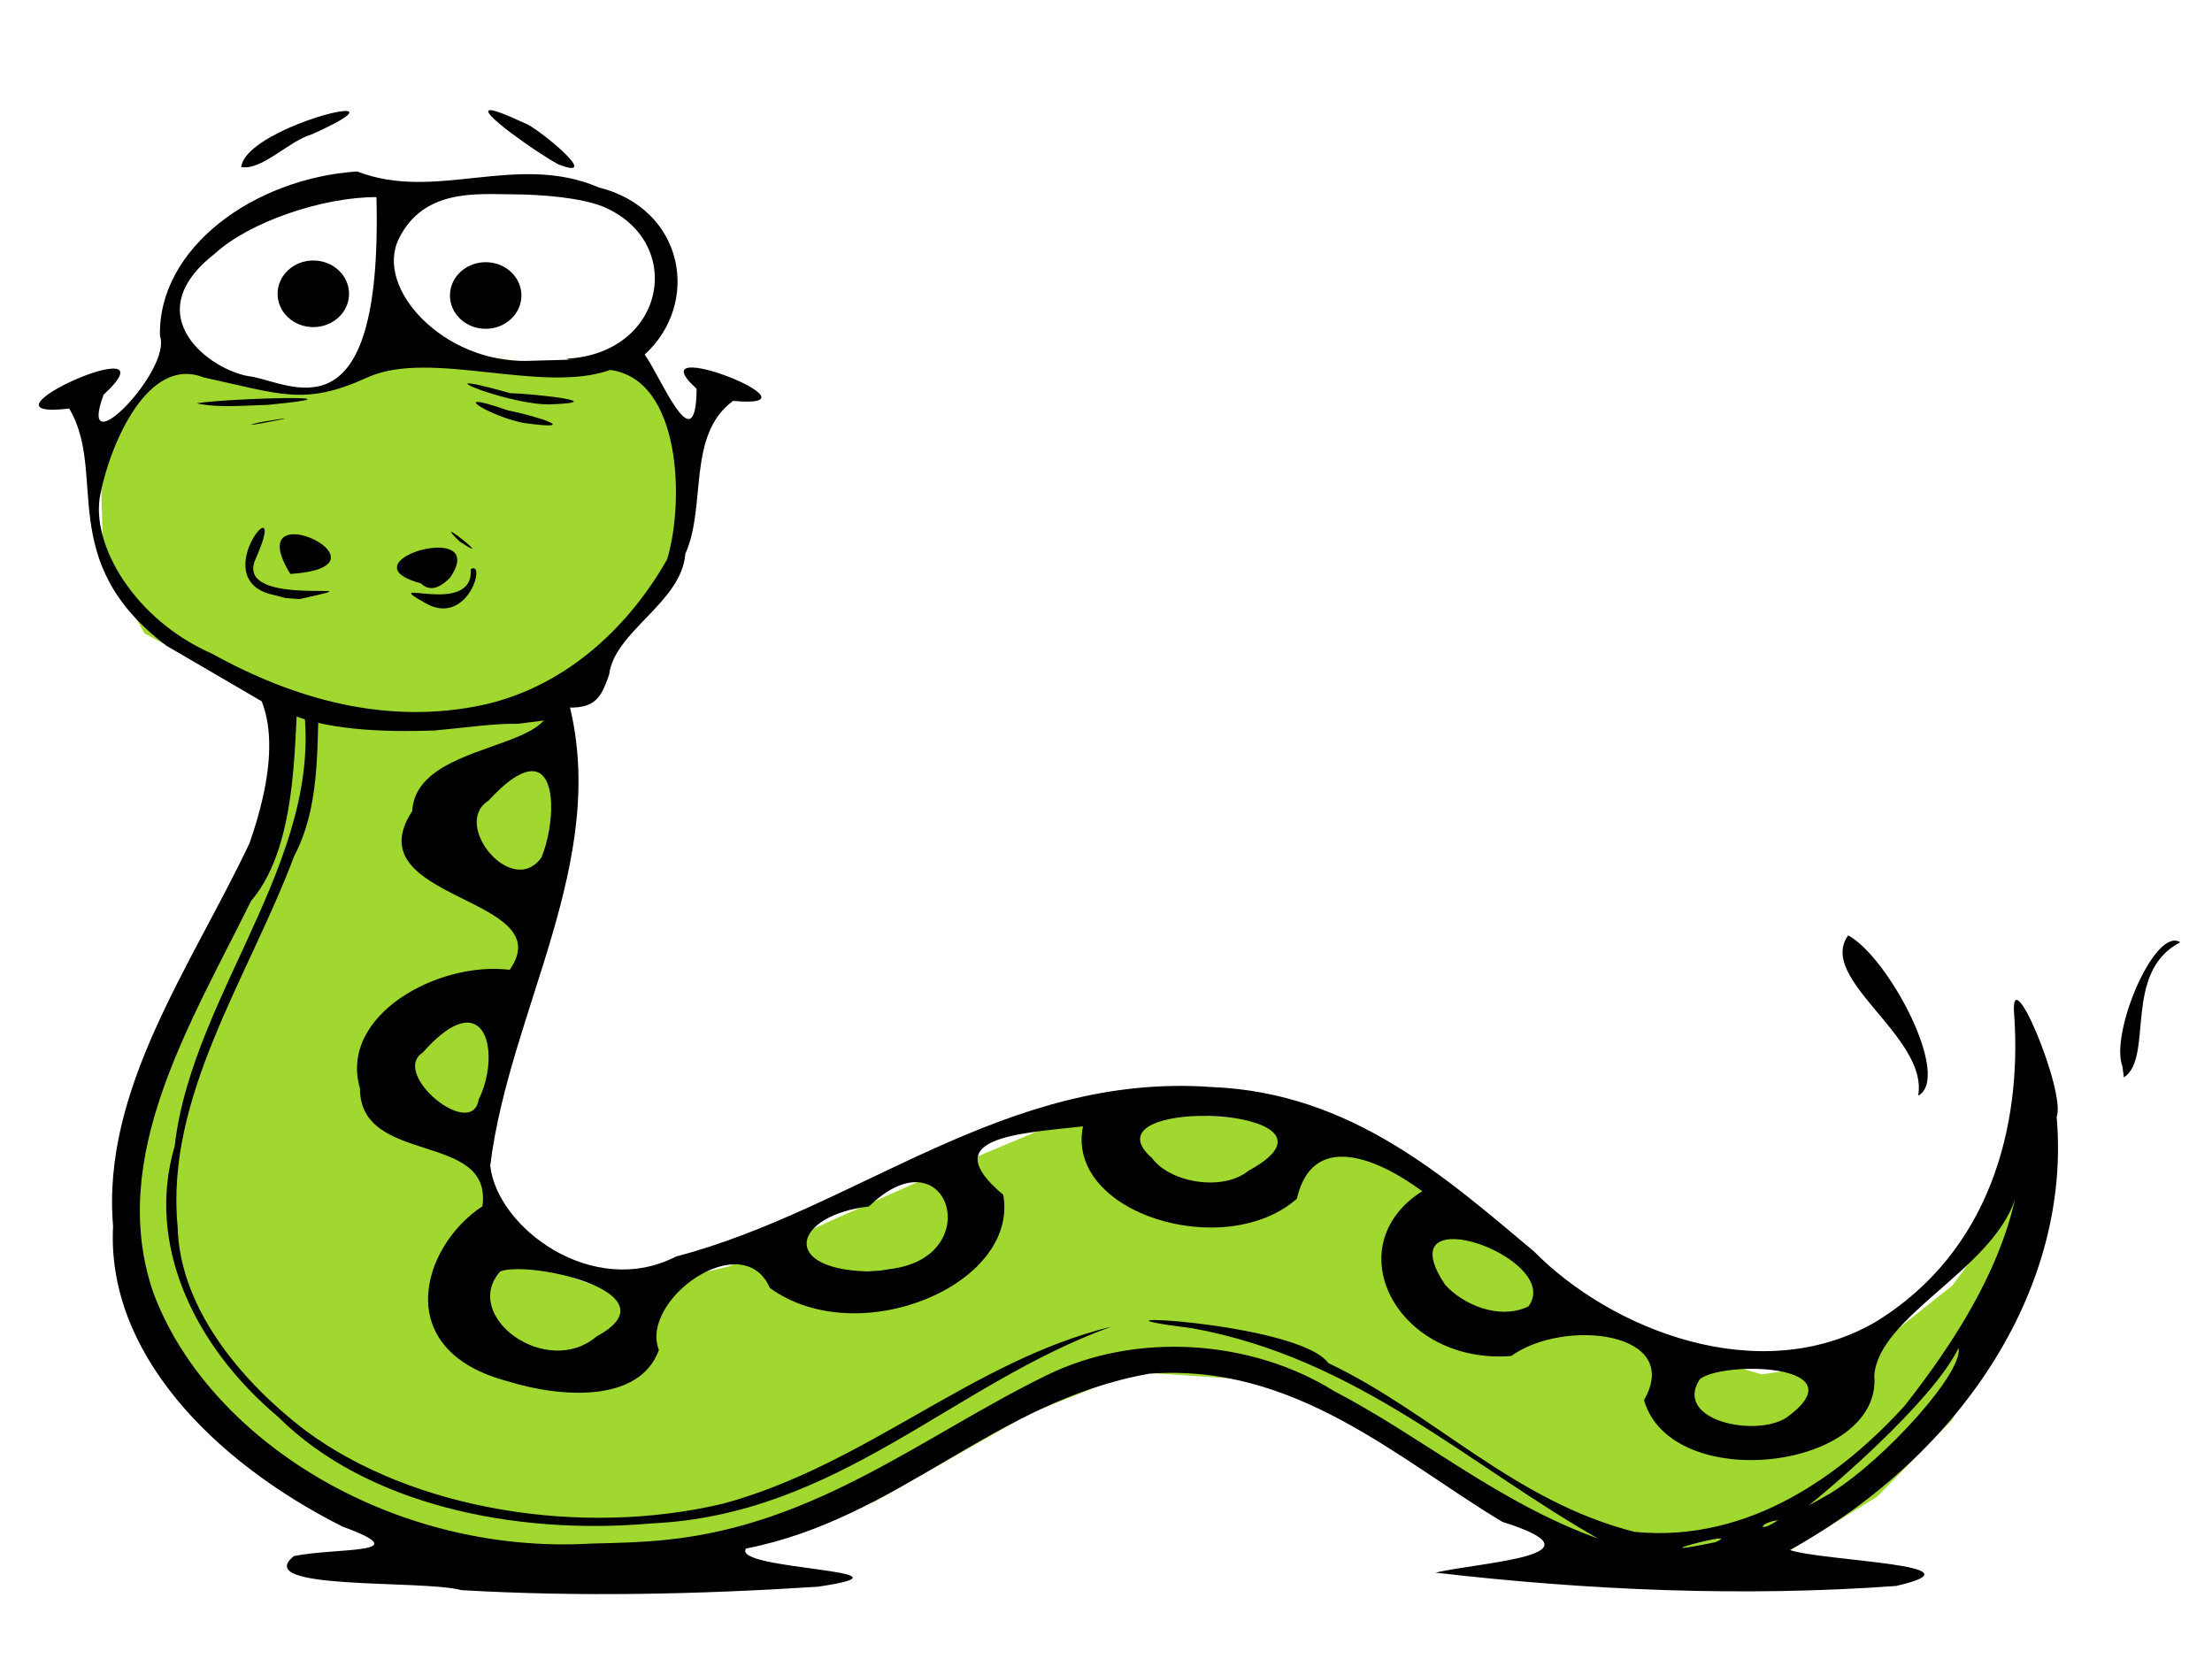<?xml version="1.0" encoding="UTF-8" standalone="no"?>
<svg
   xmlns:dc="http://purl.org/dc/elements/1.1/"
   xmlns:cc="http://creativecommons.org/ns#"
   xmlns:rdf="http://www.w3.org/1999/02/22-rdf-syntax-ns#"
   xmlns:svg="http://www.w3.org/2000/svg"
   xmlns="http://www.w3.org/2000/svg"
   xmlns:xlink="http://www.w3.org/1999/xlink"
   xmlns:sodipodi="http://sodipodi.sourceforge.net/DTD/sodipodi-0.dtd"
   xmlns:inkscape="http://www.inkscape.org/namespaces/inkscape"
   width="320"
   height="240"
   version="1.1"
   id="svg23"
   sodipodi:docname="snek.svg"
   inkscape:version="0.92.4 (5da689c313, 2019-01-14)">
  <sodipodi:namedview
     pagecolor="#ffffff"
     bordercolor="#666666"
     borderopacity="1"
     objecttolerance="10"
     gridtolerance="10"
     guidetolerance="10"
     inkscape:pageopacity="0"
     inkscape:pageshadow="2"
     inkscape:window-width="2264"
     inkscape:window-height="1422"
     id="namedview25"
     showgrid="false"
     fit-margin-left="-0.2"
     fit-margin-top="0"
     fit-margin-right="0"
     fit-margin-bottom="0"
     inkscape:zoom="10.642914"
     inkscape:cx="95.463002"
     inkscape:cy="136.70261"
     inkscape:window-x="177"
     inkscape:window-y="186"
     inkscape:window-maximized="0"
     inkscape:current-layer="svg23"
     inkscape:pagecheckerboard="true" />
  <defs
     id="defs9">
    <filter
       id="filter5883">
      <feGaussianBlur
         id="feGaussianBlur5885"
         stdDeviation="0.794" />
    </filter>
    <linearGradient
       id="linearGradient3378">
      <stop
         id="stop3380"
         stop-color="#d4ff2a"
         offset="0" />
      <stop
         id="stop3382"
         stop-color="#95d030"
         offset="1" />
    </linearGradient>
    <linearGradient
       id="linearGradient5606"
       y2="194.179"
       xlink:href="#linearGradient3378"
       x2="164.221"
       y1="194.179"
       x1="25.29"
       gradientTransform="scale(1.209,0.827)"
       gradientUnits="userSpaceOnUse" />
    <linearGradient
       id="linearGradient3554"
       y2="448.44"
       xlink:href="#linearGradient3378"
       x2="229.673"
       y1="552.781"
       x1="78.971"
       gradientTransform="scale(1.446,0.692)"
       gradientUnits="userSpaceOnUse" />
  </defs>
  <g
     id="g3550"
     transform="matrix(0.514,0,0,0.514,-1.621,-7.744)">
    <path
       id="path3425"
       d="m 83.431,203.6 0.879,29.001 -7.029,28.326 -28.115,53.955 -9.665,37.094 2.636,29.675 20.208,32.373 35.143,28.326 50.079,14.163 50.08,-1.349 51.837,-17.535 43.929,-24.954 28.993,-11.466 40.415,2.698 30.751,15.512 39.536,26.303 30.75,12.14 31.629,0.674 36.022,-22.256 21.086,-21.582 19.329,-39.792 6.15,-32.373 -25.479,34.396 -26.358,20.908 -27.236,4.047 -43.929,-12.814 -28.115,-22.931 -29.872,-22.931 -36.901,-12.814 -36.901,-2.698 -27.236,5.396 -28.993,12.14 -58.865,26.303 -31.629,7.419 -28.993,-10.116 -9.664,-27.652 15.815,-50.583 9.665,-35.071 -0.879,-31.699 -1.757,-12.14 -6.15,-10.791 -41.294,4.047 -29.872,-1.349 z"
       style="fill:#a0d82f;fill-rule:evenodd;fill-opacity:1"
       inkscape:connector-curvature="0" />
  </g>
  <circle
     id="svg_3"
     cy="-332.109"
     cx="-510.005"
     r="0"
     style="stroke-width:0.482" />
  <path
     style="stroke-width:0.514"
     id="path3429"
     d="m 79.604,95.082 c -10.252,0.904 -20.691,3.08 -32.638,2.707 9.84,0.901 22.05,-2.211 29.253,-1.169 12.714,12.914 -15.928,8.794 -16.587,20.723 -8.534,13.034 21.617,12.26 14.105,22.954 -10.358,-1.29 -24.753,6.59 -21.665,17.151 0.005,11.274 19.261,6.104 17.715,17.064 -8.642,5.618 -13.56,20.812 3.752,25.336 7.572,2.346 18.989,3.165 21.778,-4.547 -2.836,-7.281 12.152,-17.923 16.051,-8.987 12.742,9.278 36.094,-0.407 33.766,-13.469 -9.908,-8.326 2.175,-8.866 11.538,-9.896 -2.571,12.611 20.56,19.617 30.946,10.459 2.173,-9.533 11.14,-6.218 18.138,-1.083 -12.561,7.963 -3.65,25.109 12.864,23.842 7.619,-5.497 24.926,-3.556 19.211,6.388 4,13.757 34.468,10.078 33.315,-3.573 0.624,-8.538 16.825,-15.157 20.339,-25.401 -2.422,10.581 -8.745,20.609 -15.938,29.775 -8.831,9.711 -22.329,19.885 -39.07,18.255 -17.517,-4.453 -28.916,-17.08 -44.317,-24.426 -4.466,-6.113 -40.09,-7.567 -19.746,-5.046 23.783,4.29 39.927,19.71 58.79,30.446 -14.421,-5.191 -25.29,-14.6 -38.252,-21.373 -11.861,-7.375 -28.495,-8.673 -41.552,-2.252 -17.7,8.646 -33.187,21.603 -55.035,23.799 -3.572,0.377 -7.177,0.455 -10.776,0.541 -29.239,1.712 -55.723,-15.391 -63.445,-36.401 -6.612,-19.488 5.355,-38.706 14.189,-56.581 7.421,-8.627 6.001,-26.243 6.996,-31.486 5.381,23.663 -15.457,44.078 -18.054,66.958 -4.159,14.001 2.584,28.749 14.951,39.173 12.676,12.627 34.062,17.21 54.079,15.418 26.951,-1.249 43.482,-20.147 66.46,-28.454 -20.03,4.866 -35.488,20.033 -56.222,25.617 -20.446,4.828 -44.805,0.925 -60.342,-10.589 -10.126,-7.749 -18.238,-18.341 -18.505,-29.472 -1.812,-18.831 10.24,-36.012 16.869,-53.658 4.3,-8.159 3.027,-18.09 3.808,-26.05 -3.993,-0.152 -8.173,-0.6 -12.553,-1.473 7.763,5.406 5.158,17.48 2.257,25.726 -8.497,17.9 -21.4,35.645 -19.718,55.348 -0.976,18.124 14.192,33.889 33.174,43.461 11.167,4.065 -0.639,2.992 -6.996,4.266 -6.353,5.055 18.493,3.382 24.232,4.937 17.158,0.994 34.434,0.605 51.567,-0.498 16.346,-2.427 -12.657,-2.373 -10.409,-5.522 22.255,-4.375 35.883,-21.312 58.338,-25.293 21.089,-1.576 35.99,12.383 51.087,21.438 15.64,4.896 -3.078,5.793 -9.704,7.341 22.042,2.554 44.436,3.537 66.66,1.927 13.533,-3.105 -10.546,-3.563 -15.374,-5.197 25.515,-14.189 40.729,-38.516 38.59,-62.689 1.41,-3.462 -7.008,-23.736 -6.122,-14.508 1.034,15.696 -3.344,33.993 -20.141,44.24 -16.833,9.688 -38.279,1.009 -49.367,-10.264 -12.668,-10.589 -26.366,-22.939 -46.545,-23.755 -29.946,-2.192 -51.19,17.61 -77.546,24.513 -12.044,6.191 -25.906,-4.153 -26.884,-13.144 2.78,-22.493 17.273,-44.009 11.368,-66.979 l -2.68,-6.561 z m -2.623,16.479 c 3.644,0.019 3.22,7.923 1.354,12.473 -4.226,5.979 -13.074,-4.783 -7.673,-8.207 2.838,-3.078 4.893,-4.273 6.319,-4.266 z m 190.385,23.755 c -4.561,6.318 11.626,14.659 10.127,23.192 4.895,-2.664 -4.282,-20.044 -10.127,-23.192 z m 47.335,0.758 c -3.747,-0.214 -9.354,13.654 -7.673,18.147 l 0.226,1.646 c 4.392,-2.885 -0.261,-15.212 8.152,-19.554 -0.231,-0.146 -0.455,-0.224 -0.705,-0.238 z M 67.729,147.941 c 3.417,0.175 3.806,6.511 1.523,11.109 -0.956,6.008 -12.817,-3.726 -8.096,-6.778 2.842,-3.202 5.02,-4.411 6.573,-4.331 z M 173.515,161.432 c 7.817,-0.162 16.778,2.684 7.109,7.926 -3.729,3.066 -11.386,1.72 -13.963,-1.819 -4.608,-4.033 0.775,-5.981 6.855,-6.107 z m -41.327,9.593 c 6.43,-0.356 7.639,10.937 -2.962,12.495 l -1.805,0.282 -1.89,0.13 c -12.887,-0.34 -10.691,-8.129 0.169,-9.398 2.476,-2.391 4.688,-3.408 6.488,-3.508 z m 78.199,8.229 c 5.031,0.121 14,5.37 10.719,9.745 -4.253,2.044 -9.561,-0.347 -12.045,-3.14 -3.29,-4.902 -1.693,-6.677 1.326,-6.604 z M 74.641,183.606 c 6.739,-0.135 21.861,4.232 11.678,9.723 -7.272,6.179 -19.645,-2.935 -13.963,-9.398 0.521,-0.213 1.322,-0.306 2.285,-0.325 z m 208.694,11.412 c 0.743,3.438 -10.632,16.129 -18.534,21.005 l -1.749,0.996 -1.41,0.78 c 2.54,-1.986 17.762,-14.809 21.693,-22.78 z m -29.112,3.01 c 5.73,0.172 10.966,2.204 4.175,7.081 -4.59,2.875 -16.334,0.325 -12.497,-5.587 1.277,-1.018 4.884,-1.597 8.322,-1.494 z m 2.99,21.893 c -2.998,2.021 -2.87,0.374 0,0 z m -8.407,2.642 c 0.338,0.005 0.227,0.154 -0.649,0.541 -10.441,2.131 -0.816,-0.564 0.649,-0.541 z"
     inkscape:connector-curvature="0" />
  <g
     id="svg_1"
     transform="matrix(0.514,0,0,0.514,-1.621,-7.744)">
    <path
       id="path2407"
       d="m 52.573,114.53 -21.314,24.198 0.969,34.346 11.626,20.295 31.97,17.173 51.346,7.025 30.033,-7.806 25.189,-19.514 12.594,-17.173 2.906,-31.223 -10.657,-21.076 -9.688,-7.025 -22.282,3.903 -21.313,-3.122 -17.438,-10.928 c -7.511,12.417 -15.81,22.291 -31.604,20.407 l -18.774,-2.453 -13.563,-7.025 z"
       style="fill:#a0d82f;fill-rule:evenodd;fill-opacity:1"
       inkscape:connector-curvature="0" />
    <path
       id="path2200"
       d="m 141.28,46.077 c -4.415,-0.272 12.892,11.967 18.988,15.231 13.133,5.149 -6.216,-10.633 -9.452,-11.577 -5.368,-2.505 -8.301,-3.578 -9.536,-3.654 z m -40.562,0.239 c -4.661,-0.358 -28.856,7.782 -29.67,15.778 5.863,0.997 13.402,-7.372 19.878,-9.221 9.986,-4.471 11.91,-6.394 9.791,-6.557 z m 2.966,17.007 c -29.01,1.92 -56.103,21.492 -55.513,46.307 3.487,9.515 -23.635,37.466 -15.861,16.529 21.623,-19.989 -39.961,7.475 -9.664,3.894 10.916,18.518 -4.208,42.922 27.355,66.752 45.81,26.7 30.182,17.749 33.805,18.964 l 0.085,-0.17 c 10.172,4.762 26.304,5.635 41.664,5.054 8.416,-0.767 16.724,-2.015 23.311,-1.879 4.374,-0.514 8.173,-1.018 11.148,-1.468 v 0.034 c 1.767,-1.056 -3.406,-9.984 -0.57,-3.412 10.814,1.313 12.699,-1.761 15.15,-9.018 1.554,-12.267 20.399,-20.23 21.446,-33.98 6.054,-13.403 0.341,-33.435 13.436,-43.029 28.015,2.568 -28.234,-19.66 -10.257,-3.416 -0.218,21.356 -10.123,-3.477 -14.623,-9.63 15.733,-14.312 11.41,-40.92 -12.971,-47.06 -23.136,-9.904 -45.842,4.148 -67.943,-4.473 z m 5.421,7.221 c 1.783,69.882 -24.472,52.009 -35.525,50.469 -11.052,-1.54 -32.404,-17.16 -9.894,-34.602 9.563,-8.822 30.195,-15.898 45.419,-15.868 z m 37.71,-0.793 c 9.698,0.038 19.801,1.041 25.915,3.408 23.349,9.679 17.977,40.865 -9.41,42.824 -3.818,0.576 12.037,-0.039 -11.571,0.648 -23.608,0.688 -43.254,-20.317 -36.348,-34.358 6.906,-14.041 21.718,-12.561 31.415,-12.523 z m -40.26,51.547 c 17.693,-8.057 48.962,4.78 68.336,-2.105 20.063,2.623 20.91,37.288 16.02,53.309 -10.016,17.715 -27.325,35.403 -51.413,40.878 -27.205,5.939 -53.325,-1.416 -76.644,-14.322 -21.772,-9.524 -34.266,-30.64 -31.478,-44.826 2.788,-14.186 13.403,-39.132 29.026,-32.956 22.014,4.77 28.46,8.079 46.152,0.022 z m 28.324,1.686 c -2.007,0.277 13.521,5.799 22.507,5.909 19.114,-0.609 -4.904,-3.039 -10.639,-3.177 -7.611,-2.143 -11.082,-2.84 -11.868,-2.732 z m -51.37,4.133 c -7.745,0.078 -20.511,0.709 -25.091,1.468 6.535,1.364 13.362,0.575 20.006,0.444 15.549,-1.519 12.83,-1.991 5.085,-1.912 z m 54.38,1.092 c -3.474,-0.323 5.085,4.379 12.502,5.874 16.778,2.345 4.553,-1.744 -4.534,-3.586 -4.318,-1.524 -6.811,-2.18 -7.968,-2.288 z m -54.549,4.645 c -0.082,-0.051 -1.933,0.201 -7.037,1.059 -8.402,2.026 7.281,-0.909 7.037,-1.059 z m -6.231,30.769 c -2.395,0.217 -11.284,16.023 3.22,18.92 l 3.222,0.853 3.941,0.273 c 26.584,-5.857 -19.331,3.394 -12.333,-11.44 2.829,-6.399 2.886,-8.691 1.95,-8.606 z m 53.022,1.128 c -0.196,0.037 0.368,0.756 2.374,2.697 8.928,5.89 -1.674,-2.829 -2.374,-2.697 z m -44.418,0.683 c -3.758,0.07 -5.943,2.912 -0.847,11.168 20.948,-1.373 8.023,-11.301 0.847,-11.168 z m 40.648,3.756 c -7.595,0.041 -18.86,6.286 -4.79,10.04 3.095,3.047 6.395,0.259 8.223,-1.537 4.372,-6.316 1.123,-8.527 -3.433,-8.503 z m 10.001,5.806 c -0.208,0 -0.432,0.079 -0.72,0.239 0.988,13.781 -26.419,1.903 -13.14,9.358 11.393,6.994 16.992,-9.603 13.859,-9.597 z"
       inkscape:connector-curvature="0" />
    <g
       stroke-width="null"
       id="g20">
      <ellipse
         id="svg_7"
         cy="98.233"
         cx="139.85"
         rx="10.058"
         ry="9.375" />
      <ellipse
         id="svg_8"
         cy="97.757"
         cx="91.336"
         rx="10.058"
         ry="9.375" />
    </g>
  </g>
</svg>
